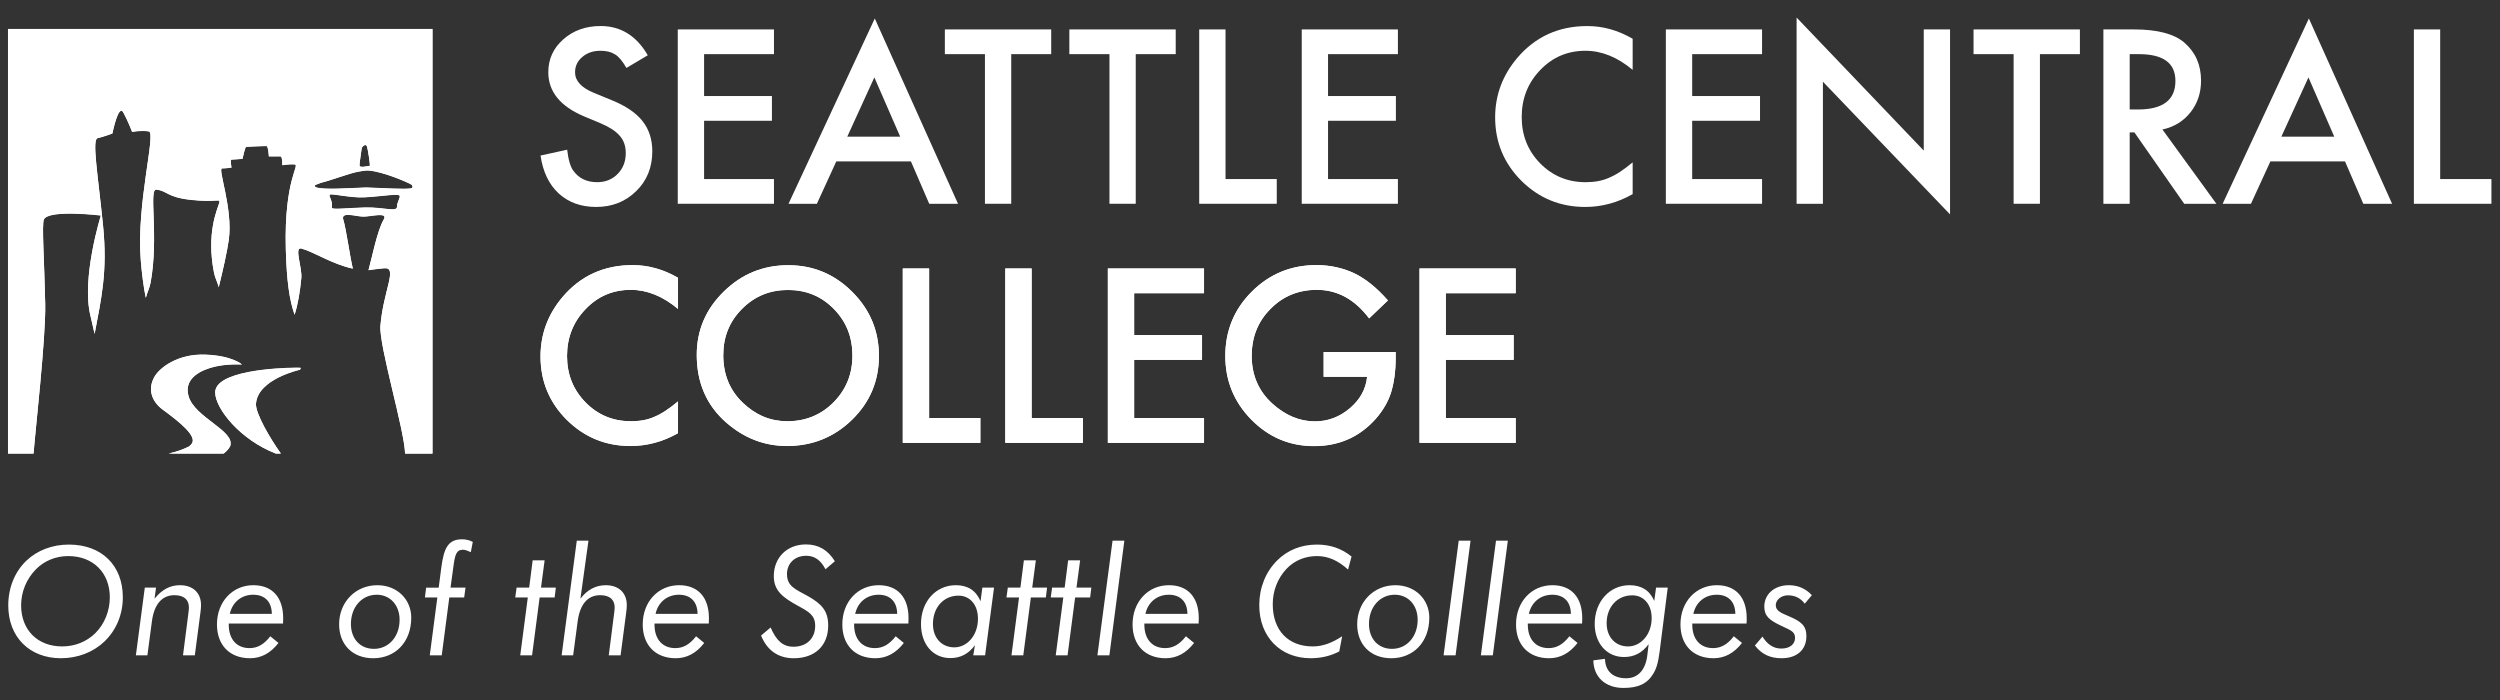 <svg xmlns="http://www.w3.org/2000/svg" xmlns:xlink="http://www.w3.org/1999/xlink" width="250" height="70" x="0" y="0" enable-background="new 0 0 250 70" version="1.1" viewBox="0 0 250 70" xml:space="preserve"><rect x="0" y="0" width="250" height="70" fill="#333333" stroke="none"/><g id="Layer_1" display="none"><rect width="250" height="70" display="inline"/></g><g id="Layer_2"><g><path fill="#FFF" d="M41.137,18.824c-0.727,0.122-2.976-0.041-4.26-0.073c-0.298-0.009-0.255-0.013-0.518,0 c-1.479,0.058-4.033,0.229-4.718-0.019c-0.213-0.076-0.224-0.239,0-0.291l0.446-0.174c0.934-0.217,2.919-0.983,3.786-1.122 c0.256-0.041,0.703-0.136,1.037-0.106c1.458,0.141,3.808,1.15,4.22,1.401C41.314,18.552,41.276,18.797,41.137,18.824 M39.699,20.664c0,0.561-1.346,0.032-3.187,0.076c-1.849,0.044-3.38,0.255-3.333,0.011c0.087-0.439-0.08-0.788-0.224-1.144v-0.103 c-0.115-0.282,2.005,0.298,3.485,0.215c1.865-0.106,3.539-0.432,3.539-0.12C39.98,19.91,39.699,20.206,39.699,20.664 M36.155,14.912l0.008-0.056c0-0.192,0.43-0.586,0.54-0.209c0.101,0.344,0.348,1.93,0.267,1.93c-0.187,0-1.02,0.254-1.02-0.063 C35.95,16.2,36.155,15.046,36.155,14.912 M0.799,2.893v42.45h2.558c0.139-1.964,1.236-11.575,1.166-14.954 c-0.086-4.161-0.354-7.973-0.135-8.456c0.477-1.028,5.7-0.397,5.7-0.397S8.123,27.81,9.044,31.552 c0.176,0.712,0.291,1.319,0.418,1.828c0.651-3.477,1.313-6.184,0.843-10.838c-0.518-5.149-1.123-8.597-0.543-8.74 c0.778-0.195,1.48-0.472,1.48-0.472s0.598-3.02,1.097-2.09c0.516,0.964,0.873,1.932,0.873,1.932s0.969-0.18,1.674-0.045 c0.752,0.144-1.279,7.261-0.804,12.942c0.096,1.169,0.289,2.754,0.5,3.697c0.146-0.546,0.386-1.014,0.478-1.519 c0.84-4.574-0.207-9.369,0.565-9.301c1.057,0.09,1.048,0.752,3.416,1.019c2.678,0.304,3.03-0.208,2.876,0.335 c-0.182,0.644-1.3,2.956-0.514,6.966c0.109,0.549,0.35,0.926,0.47,1.441c0.441-1.776,0.843-3.57,1.007-4.748 c0.429-3.111-1.138-7.158-0.675-7.135c0.287,0.013,0.949-0.083,0.949-0.083s-0.164-0.798,0-0.795c0.291,0,1.104-0.082,1.104-0.082 s0.234-1.191,0.367-1.198c0.186-0.007,1.781-0.089,2.018-0.079c0.192,0.009,0.243,1.037,0.243,1.037s0.994,0.006,1.159-0.002 c0.209-0.006,0.183,0.881,0.183,0.881s0.747-0.118,1.223-0.08c0.604,0.047-1.049,1.418-0.87,8.438 c0.085,3.173,0.349,5.09,0.879,6.598c0.328-1.017,0.545-2.291,0.673-3.67c0.093-1.056-0.745-3.153,0.008-2.951 c1.245,0.331,3.017,1.545,5.143,2.01c-0.277-1.122-0.681-4.042-0.949-4.87c-0.288-0.896,1.243-0.334,2.011-0.334 c0.778,0,2.512-0.498,2.026,0.303c-0.65,1.081-1.211,3.975-1.521,5.052c0.365-0.035,0.735-0.123,1.59-0.19 c1.358-0.105-0.099,2.206-0.397,5.744c-0.16,1.974,2.406,10.429,2.466,12.789h2.738V2.893H0.799z"/><path fill="#FFF" d="M30.01,36.954l0.063-0.177c0,0-0.094-0.02-0.463-0.016c-1.955,0.016-8.142,0.322-8.091,2.506 c0.039,1.592,2.481,4.693,6.069,6.076h0.497c-1.058-1.471-2.559-4.041-2.487-4.985C25.776,37.873,30.01,36.954,30.01,36.954"/><path fill="#FFF" d="M18.897,44.641c0.11-0.075,0.213-0.192,0.275-0.278c0.569-0.737-1.171-2.151-2.87-3.393 c-1.167-0.848-1.555-2.096-0.847-3.314c0.531-0.916,2.335-2.297,5.061-2.201c2.725,0.097,3.679,0.986,3.679,0.986 s-1.37-0.1-2.703,0.208c-1.315,0.304-3.144,1.123-2.644,2.933c0.599,2.179,4.709,3.485,4.169,5.021 c-0.269,0.501-0.665,0.74-0.665,0.74h-3.589h-1.91C16.853,45.342,17.846,45.166,18.897,44.641"/><path fill="#FFF" d="M41.137,18.848c-0.727,0.123-2.976-0.041-4.26-0.073c-0.298-0.008-0.255-0.012-0.518,0 c-1.479,0.058-4.033,0.229-4.718-0.019c-0.213-0.076-0.224-0.237,0-0.29l0.446-0.175c0.934-0.217,2.919-0.982,3.786-1.122 c0.256-0.041,0.703-0.136,1.037-0.105c1.458,0.141,3.808,1.15,4.22,1.401C41.314,18.575,41.276,18.822,41.137,18.848 M39.699,20.687c0,0.562-1.346,0.033-3.187,0.077c-1.849,0.042-3.38,0.255-3.333,0.011c0.087-0.441-0.08-0.789-0.224-1.145v-0.103 c-0.115-0.282,2.005,0.298,3.485,0.215c1.865-0.106,3.539-0.431,3.539-0.119C39.98,19.933,39.699,20.229,39.699,20.687 M36.155,14.936l0.008-0.056c0-0.192,0.43-0.586,0.54-0.209c0.101,0.344,0.348,1.93,0.267,1.93c-0.187,0-1.02,0.255-1.02-0.063 C35.95,16.223,36.155,15.07,36.155,14.936 M0.799,2.916v42.45h2.558c0.139-1.964,1.236-11.575,1.166-14.954 c-0.086-4.161-0.354-7.973-0.135-8.456c0.477-1.028,5.7-0.397,5.7-0.397s-1.966,6.275-1.045,10.017 c0.176,0.712,0.291,1.32,0.418,1.829c0.651-3.478,1.313-6.185,0.843-10.839c-0.518-5.148-1.123-8.597-0.543-8.74 c0.778-0.195,1.48-0.471,1.48-0.471s0.598-3.021,1.097-2.091c0.516,0.964,0.873,1.934,0.873,1.934s0.969-0.181,1.674-0.045 c0.752,0.144-1.279,7.261-0.804,12.941c0.096,1.169,0.289,2.754,0.5,3.698c0.146-0.546,0.386-1.015,0.478-1.52 c0.84-4.574-0.207-9.37,0.565-9.3c1.057,0.09,1.048,0.752,3.416,1.017c2.678,0.304,3.03-0.208,2.876,0.336 c-0.182,0.644-1.3,2.956-0.514,6.966c0.109,0.549,0.35,0.925,0.47,1.44c0.441-1.776,0.843-3.57,1.007-4.747 c0.429-3.111-1.138-7.159-0.675-7.136c0.287,0.014,0.949-0.082,0.949-0.082s-0.164-0.799,0-0.796c0.291,0,1.104-0.082,1.104-0.082 s0.234-1.191,0.367-1.198c0.186-0.007,1.781-0.088,2.018-0.078c0.192,0.008,0.243,1.036,0.243,1.036s0.994,0.007,1.159-0.002 c0.209-0.006,0.183,0.881,0.183,0.881s0.747-0.116,1.223-0.08c0.604,0.047-1.049,1.419-0.87,8.439 c0.085,3.172,0.349,5.089,0.879,6.597c0.328-1.017,0.545-2.29,0.673-3.67c0.093-1.056-0.745-3.153,0.008-2.951 c1.245,0.331,3.017,1.545,5.143,2.01c-0.277-1.122-0.681-4.041-0.949-4.87c-0.288-0.896,1.243-0.332,2.011-0.332 c0.778,0,2.512-0.498,2.026,0.303c-0.65,1.079-1.211,3.974-1.521,5.051c0.365-0.034,0.735-0.123,1.59-0.189 c1.358-0.105-0.099,2.206-0.397,5.743c-0.16,1.975,2.406,10.429,2.466,12.789h2.738V2.916H0.799z"/><path fill="#FFF" d="M30.01,36.977l0.063-0.176c0,0-0.094-0.021-0.463-0.016c-1.955,0.016-8.142,0.321-8.091,2.506 c0.039,1.591,2.481,4.692,6.069,6.076h0.497c-1.058-1.472-2.559-4.042-2.487-4.987C25.776,37.898,30.01,36.977,30.01,36.977"/><path fill="#FFF" d="M18.897,44.664c0.11-0.075,0.213-0.192,0.275-0.278c0.569-0.735-1.171-2.15-2.87-3.391 c-1.167-0.849-1.555-2.097-0.847-3.314c0.531-0.917,2.335-2.298,5.061-2.201c2.725,0.097,3.679,0.984,3.679,0.984 s-1.37-0.1-2.703,0.209c-1.315,0.304-3.144,1.122-2.644,2.932c0.599,2.18,4.709,3.487,4.169,5.021 c-0.269,0.5-0.665,0.74-0.665,0.74h-3.589h-1.91C16.853,45.366,17.846,45.19,18.897,44.664"/><path fill="#FFF" d="M64.777,5.527l-2.133,1.266c-0.401-0.694-0.78-1.145-1.141-1.354c-0.377-0.243-0.863-0.363-1.457-0.363 c-0.732,0-1.336,0.208-1.817,0.623c-0.483,0.406-0.724,0.92-0.724,1.534c0,0.854,0.632,1.54,1.896,2.058l1.74,0.714 c1.416,0.57,2.452,1.268,3.105,2.096c0.655,0.825,0.984,1.836,0.984,3.032c0,1.606-0.536,2.931-1.607,3.976 c-1.075,1.058-2.411,1.586-4.008,1.586c-1.511,0-2.761-0.452-3.747-1.351c-0.97-0.9-1.578-2.162-1.816-3.79l2.664-0.585 c0.12,1.021,0.329,1.731,0.631,2.12c0.544,0.753,1.334,1.129,2.372,1.129c0.82,0,1.501-0.271,2.044-0.823 c0.541-0.549,0.813-1.243,0.813-2.088c0-0.338-0.047-0.648-0.141-0.928c-0.094-0.284-0.241-0.544-0.441-0.778 c-0.2-0.238-0.458-0.46-0.774-0.668c-0.317-0.206-0.693-0.406-1.128-0.591l-1.682-0.703c-2.387-1.007-3.58-2.479-3.58-4.419 c0-1.309,0.502-2.405,1.501-3.287c1.002-0.886,2.247-1.33,3.738-1.33C62.078,2.605,63.649,3.579,64.777,5.527"/><polygon fill="#FFF" points="77.396 5.415 70.409 5.415 70.409 9.604 77.193 9.604 77.193 12.077 70.409 12.077 70.409 17.906 77.396 17.906 77.396 20.376 67.777 20.376 67.777 2.943 77.396 2.943"/><path fill="#FFF" d="M90.019,13.668l-2.584-5.929l-2.709,5.929H90.019z M91.093,16.141h-7.464l-1.941,4.236h-2.835 l8.625-18.529l8.323,18.529h-2.878L91.093,16.141z"/><polygon fill="#FFF" points="101.123 5.415 101.123 20.376 98.494 20.376 98.494 5.415 94.486 5.415 94.486 2.943 105.12 2.943 105.12 5.415"/><polygon fill="#FFF" points="113.574 5.415 113.574 20.376 110.946 20.376 110.946 5.415 106.935 5.415 106.935 2.943 117.571 2.943 117.571 5.415"/><polygon fill="#FFF" points="122.552 2.943 122.552 17.906 127.676 17.906 127.676 20.377 119.921 20.377 119.921 2.943"/><polygon fill="#FFF" points="139.791 5.415 132.804 5.415 132.804 9.604 139.59 9.604 139.59 12.077 132.804 12.077 132.804 17.906 139.791 17.906 139.791 20.376 130.174 20.376 130.174 2.943 139.791 2.943"/><path fill="#FFF" d="M163.266,3.876v3.111c-1.52-1.27-3.093-1.91-4.72-1.91c-1.792,0-3.299,0.644-4.527,1.931 c-1.233,1.281-1.849,2.848-1.849,4.697c0,1.831,0.616,3.374,1.849,4.632c1.237,1.256,2.746,1.883,4.541,1.883 c0.923,0,1.712-0.15,2.358-0.452c0.362-0.15,0.737-0.351,1.124-0.61c0.388-0.255,0.795-0.564,1.224-0.924v3.179 c-1.506,0.853-3.087,1.283-4.742,1.283c-2.489,0-4.619-0.869-6.379-2.609c-1.753-1.757-2.63-3.868-2.63-6.348 c0-2.22,0.735-4.199,2.204-5.938c1.807-2.127,4.141-3.194,7.01-3.194C160.294,2.605,161.807,3.026,163.266,3.876"/><polygon fill="#FFF" points="176.206 5.415 169.218 5.415 169.218 9.604 176.002 9.604 176.002 12.077 169.218 12.077 169.218 17.906 176.206 17.906 176.206 20.376 166.585 20.376 166.585 2.943 176.206 2.943"/><polygon fill="#FFF" points="179.66 20.377 179.66 1.755 192.375 15.058 192.375 2.943 195.004 2.943 195.004 21.439 182.291 8.171 182.291 20.377"/><polygon fill="#FFF" points="203.993 5.415 203.993 20.376 201.362 20.376 201.362 5.415 197.354 5.415 197.354 2.943 207.99 2.943 207.99 5.415"/><path fill="#FFF" d="M212.97,10.948h0.832c2.493,0,3.74-0.949,3.74-2.856c0-1.782-1.212-2.677-3.637-2.677h-0.935V10.948z M216.243,12.95l5.397,7.427h-3.219l-4.979-7.135h-0.472v7.135h-2.631V2.943h3.082c2.3,0,3.966,0.436,4.99,1.297 c1.13,0.966,1.694,2.237,1.694,3.818c0,1.233-0.355,2.295-1.062,3.181C218.337,12.131,217.404,12.699,216.243,12.95"/><path fill="#FFF" d="M233.427,13.668l-2.582-5.929l-2.711,5.929H233.427z M234.501,16.141h-7.462l-1.943,4.236h-2.831 l8.622-18.529l8.322,18.529h-2.878L234.501,16.141z"/><polygon fill="#FFF" points="244.018 2.943 244.018 17.906 249.142 17.906 249.142 20.377 241.387 20.377 241.387 2.943"/><path fill="#FFF" d="M67.801,27.773v3.111c-1.518-1.27-3.094-1.909-4.717-1.909c-1.794,0-3.305,0.645-4.529,1.934 c-1.235,1.278-1.852,2.845-1.852,4.694c0,1.83,0.618,3.374,1.852,4.631c1.233,1.258,2.746,1.885,4.537,1.885 c0.928,0,1.715-0.152,2.364-0.452c0.359-0.15,0.735-0.354,1.121-0.61c0.388-0.255,0.799-0.565,1.224-0.925v3.178 c-1.504,0.853-3.085,1.283-4.741,1.283c-2.493,0-4.617-0.87-6.376-2.609c-1.757-1.755-2.631-3.866-2.631-6.347 c0-2.22,0.731-4.198,2.199-5.937c1.807-2.131,4.144-3.195,7.013-3.195C64.829,26.504,66.342,26.926,67.801,27.773"/><path fill="#FFF" d="M72.326,35.508c0,1.925,0.648,3.508,1.944,4.751c1.284,1.241,2.772,1.861,4.458,1.861 c1.828,0,3.37-0.631,4.628-1.895c1.259-1.279,1.887-2.835,1.887-4.671c0-1.857-0.623-3.415-1.865-4.671 c-1.233-1.263-2.758-1.895-4.583-1.895c-1.815,0-3.344,0.632-4.597,1.895C72.953,32.133,72.326,33.674,72.326,35.508 M69.674,35.48c0-2.455,0.899-4.563,2.697-6.322c1.789-1.763,3.944-2.643,6.457-2.643c2.483,0,4.617,0.889,6.393,2.665 c1.782,1.776,2.671,3.909,2.671,6.402c0,2.504-0.895,4.631-2.683,6.378c-1.798,1.754-3.973,2.632-6.516,2.632 c-2.25,0-4.272-0.78-6.063-2.338C70.658,40.531,69.674,38.272,69.674,35.48"/><polygon fill="#FFF" points="92.912 26.843 92.912 41.803 98.036 41.803 98.036 44.277 90.278 44.277 90.278 26.843"/><polygon fill="#FFF" points="103.162 26.843 103.162 41.803 108.289 41.803 108.289 44.277 100.531 44.277 100.531 26.843"/><polygon fill="#FFF" points="120.402 29.314 113.415 29.314 113.415 33.505 120.203 33.505 120.203 35.976 113.415 35.976 113.415 41.803 120.402 41.803 120.402 44.277 110.784 44.277 110.784 26.843 120.402 26.843"/><path fill="#FFF" d="M132.363,35.199h7.204v0.574c0,1.311-0.155,2.469-0.464,3.477c-0.301,0.935-0.811,1.806-1.527,2.621 c-1.618,1.82-3.676,2.731-6.172,2.731c-2.439,0-4.529-0.88-6.268-2.642c-1.739-1.769-2.606-3.891-2.606-6.368 c0-2.529,0.883-4.674,2.651-6.435c1.77-1.766,3.922-2.653,6.457-2.653c1.363,0,2.634,0.276,3.817,0.833 c1.129,0.553,2.243,1.454,3.333,2.701l-1.877,1.795c-1.431-1.904-3.173-2.858-5.226-2.858c-1.844,0-3.393,0.638-4.637,1.91 c-1.252,1.25-1.878,2.817-1.878,4.698c0,1.941,0.697,3.541,2.09,4.796c1.302,1.166,2.714,1.753,4.232,1.753 c1.297,0,2.459-0.437,3.488-1.307c1.033-0.878,1.609-1.93,1.73-3.154h-4.348V35.199z"/><polygon fill="#FFF" points="151.569 29.314 144.582 29.314 144.582 33.505 151.365 33.505 151.365 35.976 144.582 35.976 144.582 41.803 151.569 41.803 151.569 44.277 141.951 44.277 141.951 26.843 151.569 26.843"/><path fill="#FFF" d="M175.49,64.552c0.665,0.863,1.513,1.271,2.664,1.271c1.548,0,2.486-0.847,2.486-2.211 c0-1.062-0.559-1.472-1.68-1.956c-0.85-0.364-1.382-0.562-1.382-1.137c0-0.516,0.517-0.987,1.229-0.987 c0.698,0,1.257,0.289,1.668,0.835l0.712-0.849c-0.623-0.666-1.393-0.998-2.302-0.998c-1.471,0-2.455,0.922-2.455,2.136 c0,0.97,0.545,1.365,1.605,1.88c0.926,0.455,1.471,0.577,1.471,1.244c0,0.637-0.514,1.076-1.379,1.076 c-0.775,0-1.393-0.41-1.88-1.197L175.49,64.552z M174.653,62.352c0.016-0.181,0.016-0.363,0.016-0.529 c0-2.107-1.104-3.303-2.986-3.303c-2.077,0-3.637,1.65-3.637,3.924c0,2.063,1.271,3.38,3.303,3.38c1.123,0,2.063-0.514,2.85-1.529 l-0.818-0.667c-0.621,0.805-1.273,1.184-2.077,1.184c-1.273,0-2.077-0.881-2.077-2.336v-0.122H174.653z M173.535,61.384h-4.201 c0.257-1.183,1.182-1.911,2.335-1.911C172.821,59.473,173.518,60.157,173.535,61.384 M162.8,64.643 c-1.243,0-2.136-0.925-2.136-2.319c0-1.607,1.045-2.791,2.561-2.791c1.123,0,1.941,0.881,1.941,2.275 C165.166,63.461,164.075,64.643,162.8,64.643 M165.606,58.762l-0.181,1.332c-0.441-1.044-1.273-1.574-2.472-1.574 c-1.985,0-3.484,1.635-3.484,3.879c0,1.941,1.226,3.303,2.923,3.303c1.031,0,1.819-0.409,2.472-1.286l-0.122,1.029 c-0.166,1.561-0.955,2.381-2.122,2.381c-1.318,0-2.091-0.698-2.122-1.942l-1.165,0.152c0.031,1.668,1.196,2.758,3.014,2.758 c1.471,0,2.38-0.409,3-1.453c0.5-0.819,0.577-1.896,0.744-3.199l0.683-5.38H165.606z M158.21,62.352 c0.014-0.181,0.014-0.363,0.014-0.529c0-2.107-1.104-3.303-2.984-3.303c-2.078,0-3.637,1.65-3.637,3.924 c0,2.063,1.271,3.38,3.303,3.38c1.121,0,2.062-0.514,2.849-1.529l-0.817-0.667c-0.623,0.805-1.274,1.184-2.078,1.184 c-1.275,0-2.078-0.881-2.078-2.336v-0.122H158.21z M157.089,61.384h-4.201c0.258-1.183,1.184-1.911,2.335-1.911 C156.377,59.473,157.074,60.157,157.089,61.384 M149.283,65.536l1.5-11.472h-1.182l-1.515,11.472H149.283z M145.556,65.536 l1.499-11.472h-1.182l-1.515,11.472H145.556z M139.476,59.473c1.35,0,2.29,1.047,2.29,2.502c0,1.698-1.091,2.911-2.563,2.911 c-1.379,0-2.305-1.001-2.305-2.487C136.898,60.685,138.006,59.473,139.476,59.473 M135.718,62.43c0,2.016,1.332,3.394,3.409,3.394 c2.213,0,3.804-1.62,3.804-4.061c0-1.789-1.377-3.242-3.395-3.242C137.369,58.52,135.718,60.201,135.718,62.43 M134.807,56.958 l0.349-1.304c-1.016-0.818-2.137-1.196-3.471-1.196c-1.545,0-2.925,0.545-3.971,1.589c-1.151,1.152-1.787,2.729-1.787,4.472 c0,3.154,2.105,5.304,5.137,5.304c1.06,0,1.999-0.227,2.864-0.681l0.288-1.514c-1.015,0.666-1.939,1.015-2.94,1.015 c-2.471,0-4.001-1.621-4.001-4.214c0-1.35,0.484-2.593,1.379-3.548c0.773-0.819,1.849-1.273,3.046-1.273 C132.806,55.608,133.807,56.048,134.807,56.958 M119.863,62.352c0.015-0.181,0.015-0.363,0.015-0.529 c0-2.107-1.105-3.303-2.986-3.303c-2.077,0-3.636,1.65-3.636,3.924c0,2.063,1.272,3.38,3.303,3.38c1.122,0,2.062-0.514,2.85-1.529 l-0.819-0.667c-0.621,0.805-1.273,1.184-2.077,1.184c-1.273,0-2.077-0.881-2.077-2.336v-0.122H119.863z M118.744,61.384h-4.201 c0.258-1.183,1.184-1.911,2.335-1.911C118.032,59.473,118.728,60.157,118.744,61.384 M110.937,65.536l1.499-11.472h-1.181 l-1.514,11.472H110.937z M105.573,65.536h1.182l0.757-5.79h1.501l0.12-0.983h-1.485l0.364-2.729h-1.198l-0.348,2.729h-1.257 l-0.136,0.983h1.257L105.573,65.536z M101.146,65.536h1.182l0.758-5.79h1.5l0.12-0.983h-1.484l0.363-2.729h-1.197l-0.348,2.729 h-1.258l-0.136,0.983h1.257L101.146,65.536z M95.43,64.735c-1.243,0-2.136-0.925-2.136-2.335c0-1.638,1.046-2.835,2.561-2.835 c1.122,0,1.941,0.894,1.941,2.305C97.796,63.552,96.705,64.735,95.43,64.735 M98.235,58.762l-0.181,1.363 c-0.456-1.075-1.273-1.605-2.472-1.605c-1.985,0-3.484,1.62-3.484,3.879c0,2.063,1.226,3.409,2.923,3.409 c1.031,0,1.818-0.409,2.472-1.286l-0.167,1.014h1.183l0.894-6.773H98.235z M90.839,62.352c0.014-0.181,0.014-0.363,0.014-0.529 c0-2.107-1.104-3.303-2.984-3.303c-2.078,0-3.637,1.65-3.637,3.924c0,2.063,1.271,3.38,3.303,3.38 c1.121,0,2.062-0.514,2.848-1.529l-0.815-0.667c-0.623,0.805-1.275,1.184-2.078,1.184c-1.274,0-2.078-0.881-2.078-2.336v-0.122 H90.839z M89.719,61.384h-4.201c0.258-1.183,1.183-1.911,2.335-1.911S89.703,60.157,89.719,61.384 M76.108,63.552 c0.606,1.5,1.727,2.272,3.272,2.272c2.139,0,3.441-1.286,3.441-3.273c0-1.469-0.665-2.167-2.03-2.94 c-1.228-0.683-2.093-0.97-2.093-2.198c0-1.061,0.759-1.835,1.926-1.835c0.834,0,1.456,0.439,1.924,1.349l0.94-0.804 c-0.713-1.135-1.635-1.68-2.895-1.68c-1.911,0-3.213,1.332-3.213,3.167c0,1.44,0.863,2.122,2.44,2.985 c1.062,0.577,1.699,0.926,1.699,1.986c0,1.258-0.849,2.092-2.169,2.092c-1.062,0-1.713-0.606-2.287-1.925L76.108,63.552z M70.879,62.352c0.014-0.181,0.014-0.363,0.014-0.529c0-2.107-1.104-3.303-2.985-3.303c-2.077,0-3.636,1.65-3.636,3.924 c0,2.063,1.27,3.38,3.303,3.38c1.121,0,2.06-0.514,2.848-1.529l-0.816-0.667c-0.621,0.805-1.275,1.184-2.078,1.184 c-1.273,0-2.077-0.881-2.077-2.336v-0.122H70.879z M69.758,61.384h-4.201c0.259-1.183,1.183-1.911,2.335-1.911 C69.045,59.473,69.742,60.157,69.758,61.384 M56.163,65.536h1.151l0.455-3.424c0.228-1.699,1.015-2.593,2.244-2.593 c0.954,0,1.454,0.439,1.454,1.243c0,0.152-0.031,0.364-0.061,0.621l-0.53,4.153h1.181l0.562-4.274 c0.045-0.318,0.06-0.577,0.06-0.758c0-1.228-0.816-1.984-2.105-1.984c-1,0-1.849,0.453-2.532,1.347l0.804-5.804h-1.167 L56.163,65.536z M52.024,65.536h1.182l0.758-5.79h1.5l0.12-0.983h-1.485l0.364-2.729h-1.197l-0.348,2.729h-1.257l-0.137,0.983 h1.257L52.024,65.536z M42.977,65.536h1.196l0.758-5.79h1.486l0.135-0.983h-1.5l0.289-2.107c0.15-1.152,0.287-1.683,0.954-1.683 c0.228,0,0.484,0.106,0.787,0.243l0.197-1.029c-0.364-0.182-0.712-0.258-1.076-0.258c-1.393,0-1.817,0.878-2.075,2.849 l-0.258,1.986h-1.257l-0.121,0.983h1.242L42.977,65.536z M37.67,59.473c1.35,0,2.29,1.047,2.29,2.502 c0,1.698-1.091,2.911-2.563,2.911c-1.379,0-2.305-1.001-2.305-2.487C35.092,60.685,36.201,59.473,37.67,59.473 M33.912,62.43 c0,2.016,1.332,3.394,3.409,3.394c2.214,0,3.804-1.62,3.804-4.061c0-1.789-1.377-3.242-3.394-3.242 C35.563,58.52,33.912,60.201,33.912,62.43 M28.303,62.352c0.015-0.181,0.015-0.363,0.015-0.529c0-2.107-1.104-3.303-2.985-3.303 c-2.078,0-3.637,1.65-3.637,3.924c0,2.063,1.272,3.38,3.303,3.38c1.122,0,2.062-0.514,2.849-1.529l-0.818-0.667 c-0.62,0.805-1.273,1.184-2.077,1.184c-1.273,0-2.077-0.881-2.077-2.336v-0.122H28.303z M27.184,61.384h-4.201 c0.257-1.183,1.182-1.911,2.335-1.911C26.469,59.473,27.167,60.157,27.184,61.384 M13.587,65.536h1.151l0.456-3.424 c0.227-1.699,1.016-2.593,2.244-2.593c0.954,0,1.454,0.439,1.454,1.243c0,0.152-0.031,0.364-0.061,0.621L18.3,65.536h1.182 l0.56-4.274c0.046-0.318,0.06-0.577,0.06-0.758c0-1.228-0.816-1.984-2.105-1.984c-0.998,0-1.802,0.439-2.544,1.347l0.15-1.105 H14.48L13.587,65.536z M10.982,59.731c0,1.364-0.531,2.668-1.443,3.578c-0.878,0.865-2.045,1.333-3.32,1.333 c-2.484,0-4.107-1.667-4.107-4.108c0-1.35,0.53-2.637,1.485-3.609c0.834-0.848,1.986-1.318,3.231-1.318 C9.344,55.608,10.982,57.306,10.982,59.731 M6.888,54.458c-1.653,0-3.168,0.574-4.26,1.62c-1.151,1.107-1.802,2.698-1.802,4.472 c0,3.138,2.119,5.273,5.258,5.273c1.698,0,3.243-0.605,4.35-1.664c1.182-1.123,1.849-2.698,1.849-4.428 C12.283,56.548,10.178,54.458,6.888,54.458"/><path fill="#FFF" d="M67.802,27.787v3.111c-1.519-1.27-3.094-1.909-4.717-1.909c-1.795,0-3.305,0.645-4.53,1.932 c-1.233,1.279-1.851,2.845-1.851,4.695c0,1.83,0.618,3.373,1.851,4.63c1.233,1.259,2.748,1.887,4.538,1.887 c0.927,0,1.714-0.152,2.362-0.452c0.359-0.15,0.735-0.354,1.121-0.61c0.389-0.255,0.799-0.565,1.225-0.926v3.179 c-1.505,0.853-3.086,1.282-4.742,1.282c-2.493,0-4.617-0.869-6.376-2.609c-1.756-1.755-2.631-3.866-2.631-6.346 c0-2.221,0.732-4.198,2.199-5.938c1.807-2.13,4.144-3.194,7.013-3.194C64.829,26.519,66.342,26.94,67.802,27.787"/><path fill="#FFF" d="M72.326,35.522c0,1.924,0.648,3.508,1.945,4.751c1.284,1.241,2.772,1.861,4.457,1.861 c1.828,0,3.371-0.632,4.628-1.895c1.259-1.279,1.887-2.835,1.887-4.671c0-1.857-0.623-3.415-1.864-4.671 c-1.235-1.263-2.759-1.895-4.583-1.895c-1.816,0-3.346,0.632-4.597,1.895C72.954,32.147,72.326,33.687,72.326,35.522 M69.676,35.495c0-2.455,0.897-4.564,2.697-6.324c1.789-1.763,3.942-2.642,6.456-2.642c2.485,0,4.617,0.888,6.394,2.665 c1.782,1.775,2.671,3.909,2.671,6.402c0,2.504-0.895,4.631-2.684,6.378c-1.797,1.754-3.973,2.631-6.515,2.631 c-2.251,0-4.274-0.779-6.064-2.337C70.658,40.544,69.676,38.285,69.676,35.495"/><polygon fill="#FFF" points="92.913 26.857 92.913 41.816 98.036 41.816 98.036 44.291 90.278 44.291 90.278 26.857"/><polygon fill="#FFF" points="103.162 26.857 103.162 41.816 108.289 41.816 108.289 44.291 100.531 44.291 100.531 26.857"/><polygon fill="#FFF" points="120.404 29.329 113.415 29.329 113.415 33.518 120.203 33.518 120.203 35.989 113.415 35.989 113.415 41.817 120.404 41.817 120.404 44.29 110.785 44.29 110.785 26.856 120.404 26.856"/><path fill="#FFF" d="M132.363,35.211h7.206v0.576c0,1.311-0.155,2.469-0.465,3.477c-0.301,0.935-0.811,1.806-1.526,2.62 c-1.618,1.821-3.676,2.732-6.172,2.732c-2.439,0-4.529-0.881-6.27-2.643c-1.739-1.768-2.604-3.891-2.604-6.367 c0-2.529,0.882-4.674,2.651-6.435c1.769-1.767,3.922-2.653,6.456-2.653c1.363,0,2.635,0.275,3.818,0.832 c1.129,0.553,2.241,1.454,3.333,2.701l-1.878,1.796c-1.43-1.904-3.172-2.858-5.225-2.858c-1.844,0-3.393,0.638-4.638,1.909 c-1.251,1.251-1.877,2.817-1.877,4.699c0,1.941,0.698,3.539,2.09,4.796c1.3,1.166,2.715,1.753,4.233,1.753 c1.297,0,2.458-0.437,3.487-1.309c1.034-0.876,1.612-1.929,1.732-3.154h-4.349V35.211z"/><polygon fill="#FFF" points="151.57 29.329 144.583 29.329 144.583 33.518 151.366 33.518 151.366 35.989 144.583 35.989 144.583 41.817 151.57 41.817 151.57 44.29 141.951 44.29 141.951 26.856 151.57 26.856"/></g></g></svg>